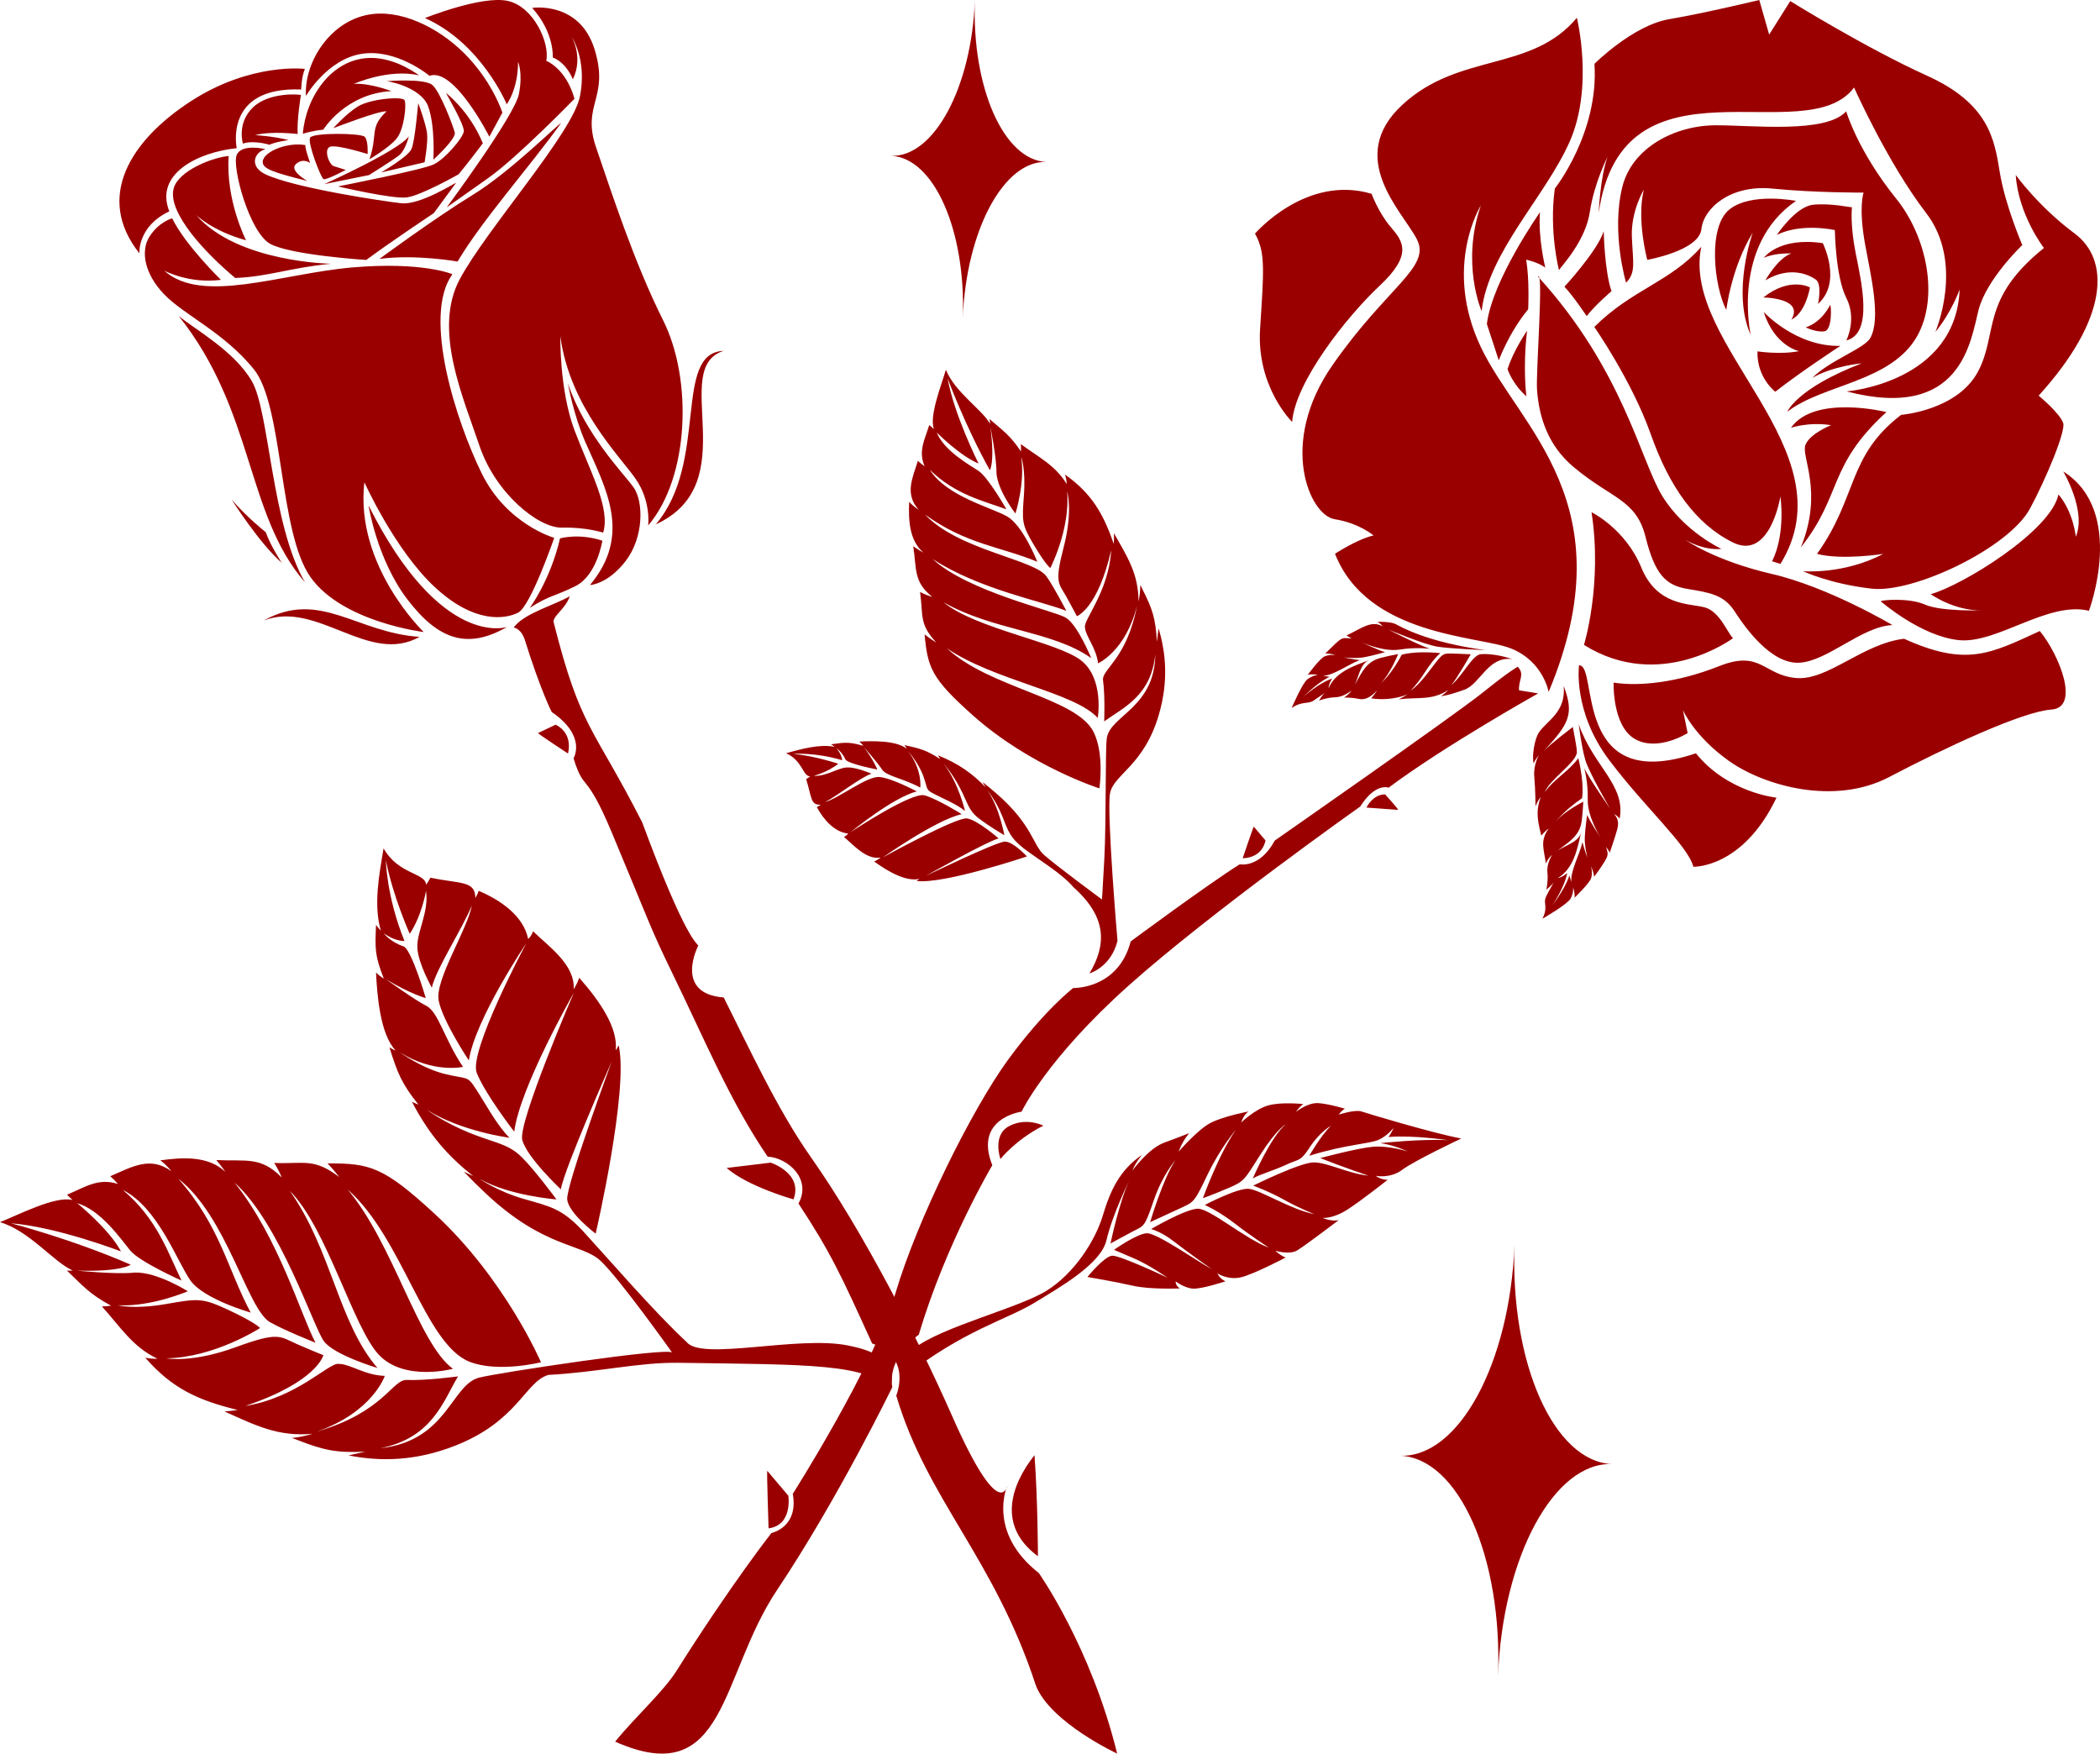 <svg width="297" height="248" viewBox="0 0 297 248" fill="none" xmlns="http://www.w3.org/2000/svg">
<path fill-rule="evenodd" clip-rule="evenodd" d="M75.266 1.119C75.266 1.119 81.963 0.085 84.095 6.992C86.227 13.9 82.205 14.758 84.31 20.867C86.415 26.976 89.601 36.938 93.791 45.311C97.982 53.683 97.472 67.528 91.669 74.311C91.669 74.311 92.119 70.926 89.894 67.716C87.668 64.506 80.575 57.538 79.249 47.557C79.249 47.557 79.102 55.157 81.26 60.874C83.417 66.592 86.368 71.82 85.307 75.323C85.307 75.323 82.828 74.531 79.503 74.62C76.179 74.71 70.073 69.793 67.793 62.998C65.514 56.204 61.218 46.625 65.01 39.509C68.802 32.393 81.001 18.839 82.026 13.608C83.051 8.378 80.826 5.168 80.826 5.168C80.826 5.168 82.564 8.048 81.016 11.222C81.016 11.222 80.195 8.927 78.18 8.13C78.18 8.13 78.442 4.653 75.266 1.119ZM125.773 196.636C123.041 192.822 114.311 192.993 95.939 192.729C90.375 192.649 84.585 194.066 77.552 194.444C74.285 195.391 73.261 200.956 64.395 204.443C58.768 206.658 53.79 206.708 49.295 205.828C50.033 205.668 50.874 205.481 51.636 205.298C47.457 205.488 45.771 205.082 41.984 203.618C41.762 203.531 41.533 203.444 41.301 203.356C42.112 203.281 43.099 203.11 44.208 202.763C39.354 203.23 36.094 201.564 31.741 199.602C32.366 199.568 33.018 199.505 33.619 199.4C28.112 198.058 24.379 196.418 20.545 192.009C21.058 192.116 21.64 192.181 22.261 192.151C18.692 190.444 17.012 187.61 14.412 184.759C14.831 184.744 15.288 184.715 15.716 184.658C12.598 182.957 11.87 181.971 9.44 179.664C9.729 179.717 10.009 179.706 10.29 179.686C7.545 178.449 4.15 174.057 0 172.842C2.508 171.856 7.857 169.067 10.257 169.716C10.257 169.716 9.9 169.353 9.475 168.963C12.071 167.872 13.889 166.544 16.681 167.441C16.681 167.441 16.154 166.84 15.597 166.343C18.682 165.024 21.204 163.462 24.215 165.619C24.215 165.619 23.732 164.903 22.679 164.101C25.775 163.665 29.464 163.424 31.876 165.734C31.876 165.734 31.385 164.978 30.587 164.057C34.771 164.276 36.865 163.477 39.847 166.532C39.847 166.532 39.474 165.531 38.777 164.469C43.149 164.627 44.36 163.738 47.985 166.461C47.985 166.461 47.235 165.477 46.329 164.53C52.274 164.518 54.18 164.932 61.478 171.664C71.442 180.857 76.509 192.654 76.509 192.654C76.509 192.654 70.457 194.178 66.401 192.579C60.081 190.087 56.928 175.031 49.163 168.218C55.646 175.888 59.144 189.97 64.053 193.579C64.053 193.579 57.208 195.427 53.587 191.606C49.968 187.784 46.209 173.612 40.995 168.428C46.901 176.773 47.864 187.091 53.388 193.462C53.388 193.462 47.255 191.643 45.805 189.676C44.353 187.709 39.567 172.967 33.165 167.238C39.381 174.989 42.545 185.973 44.62 189.889C44.62 189.889 40.263 188.167 38.197 186.992C34.963 185.156 32.109 172.03 25.206 166.688C31.17 173.427 32.152 179.449 35.453 185.627C35.453 185.627 28.832 183.749 26.947 181.106C25.06 178.464 22.384 170.803 17.375 168.29C22.248 172.384 23.759 177.159 25.674 181.1C25.674 181.1 19.724 178.449 18.417 176.847C17.109 175.247 14.259 171.123 10.916 170.155C10.916 170.155 15.45 173.827 17.114 176.98C17.114 176.98 8.09 173.508 1.542 172.997C1.542 172.997 10.113 175.208 18.485 178.852C18.485 178.852 17.244 179.89 10.863 179.693C10.863 179.693 16.504 180.266 19.094 179.966C22.231 179.874 26.565 182.611 26.565 182.611C26.565 182.611 21.435 184.84 16.684 184.594C16.684 184.594 18.874 185.213 23.47 184.42C28.066 183.627 28.571 183.513 32.407 185.304C36.242 187.094 36.779 187.813 36.779 187.813C36.779 187.813 30.344 191.995 23.53 192.096C23.53 192.096 27.108 192.803 33.32 190.528C39.532 188.252 39.536 189.012 42.089 190.123C44.641 191.234 45.736 191.65 45.736 191.65C45.736 191.65 44.852 195.424 34.686 198.832C41.998 197.668 46.495 192.715 47.871 192.882C49.566 192.892 51.598 194.505 54.419 194.578C54.419 194.578 52.746 199.679 44.864 202.442C54.352 199.671 55.486 195.016 57.566 195.158C60.315 195.262 64.771 194.65 64.771 194.65C62.638 198.294 61.077 203.365 53.792 204.809C63.245 203.793 63.81 195.839 67.76 194.828C70.496 194.127 94.652 190.472 95.068 191.295C95.068 191.295 87.542 180.698 84.895 178.27C82.247 175.844 76.921 176.501 68.732 168.809C67.606 167.752 66.564 166.721 65.594 165.703C66.039 165.91 66.484 166.117 66.928 166.325C63.411 163.544 60.747 160.578 58.252 155.801C58.568 155.994 58.819 156.049 59.184 156.215C56.798 153.255 56.197 151.707 55.076 148.114C55.337 148.292 55.637 148.454 55.959 148.558C53.727 146.251 53.331 140.579 53.181 137.527C53.459 137.821 53.817 138.116 54.282 138.388C52.994 135.116 53.037 134.181 53.183 130.795C53.386 131.084 53.61 131.364 53.859 131.616C52.799 127.953 53.628 123.706 54.249 119.977C56.381 123.734 60.126 123.381 60.27 125.117C60.27 125.117 60.624 124.629 60.868 124.125C65.175 125.023 67.205 124.522 67.228 126.991C67.228 126.991 67.52 126.521 67.708 125.989C70.895 127.333 74.061 129.598 74.693 132.789C74.693 132.789 75.2 132.374 75.383 131.697C77.594 133.85 81.364 136.433 81.13 139.901C81.13 139.901 81.565 139.294 81.918 138.282C84.877 141.626 87.44 145.414 87.077 148.559C87.217 148.316 87.358 148.072 87.497 147.828C88.957 154.158 84.243 174.465 84.243 174.465C84.243 174.465 80.398 171.579 80.219 169.619C80.04 167.658 86.513 150.136 86.513 150.136C86.513 150.136 79.79 165.303 79.32 168.196C79.32 168.196 74.492 163.665 73.862 161.206C73.232 158.747 81.157 140.399 81.157 140.399C81.157 140.399 73.494 153.82 72.728 160.045C72.728 160.045 68.605 154.729 67.423 151.726C66.24 148.722 74.427 133.402 74.427 133.402C74.427 133.402 67.216 144.108 66.306 149.965C66.306 149.965 62.594 144.404 62.04 141.491C61.486 138.578 66.028 131.629 66.736 128.052C65.293 131.518 61.699 136.972 61.071 139.672C61.071 139.672 59.145 136.285 59.026 134.047C58.907 131.809 60.691 129.034 60.255 125.991C60.255 125.991 59.658 129.525 57.947 132.06C57.947 132.06 55.572 126.776 54.576 121.668C54.576 121.668 54.65 126.801 57.203 133.072C57.203 133.072 55.887 133.166 54.279 131.981C54.279 131.981 55.141 133.207 57.133 133.861C58.291 134.548 60.214 141.152 60.214 141.152C60.214 141.152 58.09 140.592 54.6 138.496C54.6 138.496 58.62 141.399 60.31 142.256C62.002 143.113 62.828 146.933 65.483 150.881C65.483 150.881 61.332 151.838 56.546 148.814C56.546 148.814 59.582 151.046 62.867 151.869C66.152 152.691 66.017 152.026 67.293 153.977C68.569 155.928 70.232 159.081 72.05 160.904C72.05 160.904 65.184 160.01 60.331 156.927C60.331 156.927 62.836 158.776 66.454 160.229C70.072 161.682 71.87 161.735 73.818 163.677C75.767 165.618 78.699 169.624 78.699 169.624C78.699 169.624 72.027 169.12 67.822 166.713C67.822 166.713 70.334 168.474 74.056 169.547C77.779 170.622 79.402 170.871 82.374 174.017C85.629 177.559 92.614 185.653 97.123 189.801C99.228 192.486 112.772 188.848 119.92 190.276C123.078 190.906 127.401 192.252 125.773 196.636ZM102.768 165.174C105.741 167.801 112.223 169.619 112.223 169.619C113.616 165.908 108.998 164.424 108.998 164.424L102.768 165.174ZM146.309 205.792C142.937 210.042 141.015 215.849 146.793 220.085C146.793 220.085 146.781 212.267 146.309 205.792ZM80.589 84.323C79.918 86.215 78.09 87.161 78.307 88.022C82.132 103.174 83.874 102.656 90.823 116.297C96.928 132.782 98.58 133.401 98.757 133.724C98.757 133.724 95.213 140.512 102.351 141.064C105.844 147.98 109.876 156.827 114.713 163.696C122.073 174.148 129.903 189.467 134.653 200.245C141.426 215.614 142.455 210.119 142.455 210.119C142.455 210.119 139.534 216.663 146.921 222.465C146.921 222.465 154.285 232.874 158 248C158 248 148.615 243.634 146.519 238.417C140.596 220.287 131.135 212.129 126.753 197.362C126.753 197.362 129.076 191.892 123.343 189.999C118.897 180.208 117.478 177.128 112.928 170.206C114.841 166.727 111.409 163.733 108.564 163.573C103.237 155.729 99.82 147.359 95.058 137.574C91.814 130.906 91.756 130.217 86.528 117.745C82.757 108.748 82.647 112.177 81.114 107.238C81.114 107.238 83.028 104.147 78.097 100.743C78.152 101.085 76.408 97.497 74.226 90.498C74.126 90.174 73.705 88.979 72.648 88.742C74.146 86.723 78.157 85.692 80.589 84.323ZM76.081 103.675C76.195 103.844 80.335 106.57 80.335 106.57C81.04 103.463 78.575 102.489 78.575 102.489L76.081 103.675ZM92.75 74.156C105.471 68.336 94.571 52.075 102.33 49.622C95.133 49.889 100.276 65.323 92.75 74.156ZM83.44 82.737C83.44 82.737 85.939 82.661 88.499 79.323C91.058 75.985 91.037 70.948 89.613 68.938C88.189 66.927 82.781 61.537 80.319 54.224C80.319 54.224 81.122 58.729 82.771 62.491C85.651 69.057 89.436 75.565 83.44 82.737ZM74.918 85.97C77.743 84.159 78.339 84.403 81.389 82.886C84.44 81.37 85.189 76.466 85.189 76.466C81.89 75.367 79.203 76.137 79.203 76.137C77.815 82.115 74.918 85.97 74.918 85.97ZM52.124 71.488C52.124 71.488 53.298 79.13 57.647 84.808C61.996 90.485 66.116 91.893 71.713 88.659C71.713 88.659 62.401 91.93 52.124 71.488ZM37.315 87.745C45.253 83.34 50.395 89.478 59.335 90.066C52.144 94.123 44.876 84.847 37.315 87.745ZM32.757 70.645C32.757 70.645 36.704 76.867 39.852 79.601C39.852 79.601 38.305 77.276 37.578 75.258C37.578 75.258 34.938 73.186 32.757 70.645ZM25.267 44.676C27.534 46.567 33.157 49.631 35.635 53.934C38.112 58.236 38.385 74.173 43.131 82.354C34.729 72.683 36.026 58.17 25.267 44.676ZM24.347 30.874C24.347 30.874 22.494 31.357 21.159 33.432C19.823 35.508 20.451 38.771 23.248 41.659C26.046 44.548 31.682 47.017 35.896 52.213C40.11 57.409 39.399 75.268 43.922 81.631C48.446 87.994 59.923 89.383 59.923 89.383C59.923 89.383 50.167 80.007 51.533 68.198C51.533 68.198 55.829 77.777 61.493 83.032C67.157 88.287 71.497 87.537 73.272 86.647C75.046 85.756 78.385 76.062 78.385 76.062C78.385 76.062 71.678 74.179 68.13 66.952C64.583 59.724 59.675 44.764 63.981 38.777C63.981 38.777 59.782 36.961 49.796 37.824C39.809 38.687 28.558 43.092 23.233 38.279C23.233 38.279 26.791 40.174 31.244 39.572C31.244 39.572 26.225 34.7 24.347 30.874ZM32.339 22.062C31.901 28.364 34.801 33.981 34.801 33.981C30.069 32.692 27.723 30.394 27.723 30.394C33.588 37.133 46.818 37.297 46.818 37.297C41.045 37.857 37.826 39.152 33.266 39.31C29.183 35.906 23.649 30.11 24.558 26.655C25.21 24.176 29.985 22.271 32.339 22.062ZM42.597 12.656C31.59 12.224 33.48 20.955 33.48 20.955C28.11 21.514 21.808 24.515 23.947 29.894C19.425 32.011 19.715 35.825 19.715 35.825C13.412 27.901 18.453 19.857 26.971 14.328C35.489 8.799 43.115 9.744 43.115 9.744C42.626 10.938 42.597 12.656 42.597 12.656ZM42.559 13.446C42.539 13.344 38.085 12.953 35.767 15.196C33.449 17.439 34.36 20.309 34.36 20.309C35.888 19.783 38.115 20.476 38.115 20.476C38.864 20.078 40.821 19.807 40.821 19.807C38.511 19.236 36.076 19.112 36.076 19.112C38.411 18.494 42.094 18.95 42.094 18.95C41.988 16.749 42.559 13.446 42.559 13.446ZM59.26 10.657C59.26 10.657 56.048 8.145 52.398 8.192C46.834 8.262 43.24 13.802 42.828 18.914C42.828 18.914 44.245 18.472 45.72 18.337C45.72 18.337 48.882 13.224 55.353 12.89C55.353 12.89 52.425 11.739 50.057 11.856C50.057 11.856 54.986 9.661 59.26 10.657ZM52.255 22.516C53.481 18.944 52.184 18.061 54.677 15.748C53.635 15.609 47.139 18.127 47.139 18.127C47.139 18.127 48.856 16.169 50.592 15.073C52.327 13.978 56.884 13.589 57.206 14.161C57.527 14.734 57.163 18.23 56.127 19.55C55.09 20.87 52.255 22.516 52.255 22.516ZM48.908 24.026C48.936 24.062 47.892 23.692 47.222 23.504C46.551 23.316 45.72 21.086 46.692 20.751C47.664 20.416 51.988 21.784 51.988 21.784C51.988 21.784 52.108 19.879 51.582 19.346C51.057 18.812 44.21 18.733 43.846 19.48C43.482 20.226 45.38 25.148 45.754 25.33C46.127 25.512 48.908 24.026 48.908 24.026ZM43.211 20.521C40.478 20.052 37.093 21.551 37.155 22.939C37.197 23.868 38.595 24.375 43.466 25.59C43.466 25.59 40.813 24.113 41.863 23.192C42.913 22.271 43.868 23.06 43.868 23.06C43.868 23.06 43.046 20.764 43.211 20.521ZM57.82 19.277C56.354 21.335 45.859 26.04 45.859 26.04L52.19 24.759C52.19 24.759 55.439 22.738 56.398 22.004C57.356 21.27 57.82 19.277 57.82 19.277ZM59.165 14.62C59.165 14.62 60.236 17.545 60.397 18.825C60.559 20.105 60.049 22.951 60.049 22.951L53.895 24.389C53.895 24.389 57.627 22.233 58.173 21.113C58.719 19.993 59.109 14.546 59.165 14.62ZM54.545 11.49C54.432 11.343 59.55 12.22 60.563 15.07C61.577 17.92 61.29 22.586 61.29 22.586C61.29 22.586 64.53 19.637 64.317 18.747C64.103 17.857 62.289 13.046 61.165 12.036C60.04 11.025 54.545 11.49 54.545 11.49ZM63.071 13.15C63.014 13.076 65.718 17.674 65.597 18.586C65.476 19.497 62.961 22.477 61.334 23.255C59.707 24.033 47.803 26.363 47.803 26.363C47.803 26.363 55.513 28.18 57.535 27.918C59.558 27.657 64.859 24.649 64.859 24.649C65.961 23.338 68.289 20.267 68.289 20.267C66.385 15.643 63.071 13.15 63.071 13.15ZM64.5 25.86C64.443 25.787 59.442 29.033 56.763 28.744C54.422 28.491 41.701 26.607 37.538 24.648C35.225 23.561 35.918 21.497 37.569 21.099C37.569 21.099 34.235 20.26 33.489 21.883C32.744 23.507 35.273 32.918 38.244 34.504C41.214 36.09 51.791 36.764 51.791 36.764C55.608 33.957 61.348 30.146 61.348 30.146L64.5 25.86ZM52.758 1.978C46.873 2.627 42.976 8.712 43.27 13.573C43.27 13.573 46.283 8.342 51.218 7.604C56.152 6.867 60.743 10.722 60.743 10.722C64.222 9.46 69.209 19.329 69.209 19.329L71.051 15.93C71.051 15.93 69.841 12.06 66.309 8.213C62.778 4.367 57.398 1.467 52.758 1.978ZM60.102 2.554C68.109 6.133 71.67 14.753 71.67 14.753C73.409 12.135 73.263 8.737 73.263 8.737C73.263 8.737 73.985 10.29 73.384 13.324C72.783 16.358 63.179 29.329 63.179 29.329C63.179 29.329 65.005 28.047 69.1 25.145C73.195 22.242 81.249 13.969 81.249 13.969C80.034 9.635 77.256 8.604 77.256 8.604C77.788 6.09 75.487 0.95 71.82 0.132C68.152 -0.685 60.102 2.554 60.102 2.554ZM79.333 17.425C79.146 17.334 72.194 24.296 66.858 27.564C61.522 30.831 53.666 36.614 53.666 36.614C58.759 35.931 64.715 36.985 64.715 36.985C68.269 31.011 74.981 23.52 79.333 17.425Z" fill="#9A0000"/>
<path fill-rule="evenodd" clip-rule="evenodd" d="M137.878 0C137.409 12.379 141.967 22.666 148 22.907C141.967 22.669 136.641 32.617 136.168 45C136.641 32.617 132.085 22.277 126 22.036C132.085 22.277 137.409 12.383 137.878 0.003V0Z" fill="#9A0000"/>
<path fill-rule="evenodd" clip-rule="evenodd" d="M214.197 176C213.557 192.781 219.774 206.725 228 207.052C219.774 206.73 212.51 220.215 211.865 237C212.51 220.215 206.298 206.198 198 205.87C206.298 206.198 213.557 192.785 214.197 176.005V176Z" fill="#9A0000"/>
<path fill-rule="evenodd" clip-rule="evenodd" d="M216.897 107.942C216.897 107.942 217.222 107.272 217.653 106.781C217.653 106.781 216.822 108.131 216.993 109.928C217.164 111.726 217.161 114.03 217.161 114.03C217.161 114.03 217.492 113.197 217.898 112.717C217.367 114.309 217.24 115.316 217.978 118.167C217.978 118.167 218.667 117.382 219.024 117.173C217.734 118.992 218.387 120.113 218.623 122.114C218.623 122.114 218.985 121.303 219.515 120.898C219.515 120.898 218.716 122.108 218.848 123.352C218.981 124.595 218.694 125.82 218.694 125.82C218.694 125.82 219.532 125.163 219.735 124.733C219.432 125.459 218.536 126.763 218.504 127.335C218.467 127.986 218.819 128.616 218.143 129.935C218.143 129.935 221.671 127.902 222.125 127.084C222.58 126.268 222.483 125.485 222.483 125.485C222.483 125.485 222.776 126.348 222.679 126.957C222.679 126.957 224.816 124.92 225.042 124.163C225.268 123.407 225.019 122.495 225.019 122.495C225.019 122.495 225.404 123.352 225.449 123.998C225.449 123.998 226.762 122.283 227.216 121.326C227.545 120.635 227.236 120.293 227.154 119.762L227.675 120.564C227.658 120.547 228.339 118.687 228.71 117.339C228.989 116.325 228.821 115.754 228.273 115.101C228.273 115.101 228.854 115.435 229.064 115.792C229.954 111.026 225.365 108.383 223.282 102.445C223.282 102.445 223.663 105.609 224.211 107.476C224.758 109.342 227.709 114.348 227.709 114.348C227.709 114.348 224.767 110.13 224.059 108.645C224.059 108.645 224.614 110.604 224.552 113.065C224.49 115.527 226.367 118.468 226.367 118.468C226.367 118.468 224.862 116.199 224.47 115.25C224.47 115.25 224.185 117.17 224.133 118.425C224.08 119.68 224.523 121.367 224.523 121.367C224.523 121.367 224.069 120.191 223.807 119.095C223.409 120.862 222.034 123.281 222.247 124.759L221.948 123.804C221.948 123.804 221.588 125.311 219.545 128.037C219.545 128.037 221.317 125.421 221.645 123.452C221.645 123.452 221.035 124.048 220.301 124.187C222.567 122.834 223.063 120.117 223.618 117.715C223.271 119.229 220.885 119.671 220.002 120.543C221.403 119.343 223.093 118.572 223.591 116.65C223.811 115.802 223.922 113.383 223.922 113.383C223.922 113.383 221.094 114.775 219.857 116.384C219.857 116.384 221.13 114.674 223.748 112.885C223.748 112.885 224.127 110.959 223.216 107.215C221.996 108.979 219.791 110.161 218.476 112.024C219.199 110.191 223.02 107.778 223.016 106.346C223.015 105.651 222.534 103.409 222.446 102.812C222.446 102.812 219.353 105.142 218.312 106.228C221.966 102.318 222.641 100.971 221.148 97.001C221.504 100.705 218.825 101.871 217.651 103.577C217.025 104.487 216.637 106.977 216.897 107.942ZM207.13 97.531C204.91 98.346 203.802 98.463 203.802 98.463C203.802 98.463 204.4 98.068 204.815 97.595C202.454 99.122 200.492 98.547 197.808 98.906C197.808 98.906 198.392 98.622 199.12 98.173C199.12 98.173 196.959 99.207 193.917 98.763C193.917 98.763 194.581 98.007 194.735 97.641C194.735 97.641 193.607 99.117 192.251 98.851C190.894 98.585 190.074 98.662 190.074 98.662C190.074 98.662 190.803 98.213 191.123 97.658C191.123 97.658 190.068 98.574 188.866 98.609C187.664 98.644 186.533 99.075 186.533 99.075C186.533 99.075 187.054 98.195 187.439 97.947C187.439 97.947 186.586 98.537 185.774 99.081C184.963 99.624 184.17 99.098 182.677 100.132C182.677 100.132 184.182 96.605 184.904 96.067C185.627 95.53 186.379 95.435 186.379 95.435C186.379 95.435 185.52 95.27 184.952 95.441C184.952 95.441 186.628 93.148 187.321 92.835C188.014 92.522 188.914 92.641 188.914 92.641C188.914 92.641 188.05 92.387 187.428 92.428C189.988 89.912 189.583 90.223 191.145 90.29L190.425 89.87C192.477 88.937 193.933 87.63 195.56 88.594C195.56 88.594 195.169 88.087 194.802 87.933C194.802 87.933 196.673 87.897 197.366 88.252C198.059 88.607 201.73 90.812 210.104 91.947C210.104 91.947 205.183 91.739 203.335 91.462C201.487 91.183 196.347 89.032 196.347 89.032C196.347 89.032 200.735 91.278 202.239 91.757C202.239 91.757 200.303 91.485 197.964 91.862C195.624 92.24 192.586 90.839 192.586 90.839C192.586 90.839 194.938 91.974 195.891 92.222C195.891 92.222 194.096 92.742 192.906 92.955C191.716 93.167 190.051 92.966 190.051 92.966C190.051 92.966 191.23 93.244 192.308 93.351C190.672 93.957 188.537 95.576 187.102 95.566L188.049 95.725C188.049 95.725 186.657 96.262 184.312 98.555C184.312 98.555 186.586 96.534 188.422 95.967C188.422 95.967 187.93 96.623 187.889 97.338C188.897 95.012 191.425 94.189 193.646 93.351C192.246 93.876 192.122 96.198 191.401 97.15C192.37 95.664 192.895 93.96 194.665 93.238C195.446 92.919 197.738 92.501 197.738 92.501C197.738 92.501 196.631 95.289 195.25 96.672C195.25 96.672 196.855 95.319 198.236 92.601C198.236 92.601 200.025 91.993 203.708 92.371C202.03 93.79 201.121 96.146 199.508 97.635C199.508 97.635 200.29 97.317 201.972 95.113C203.655 92.909 203.897 92.537 204.561 92.448C205.224 92.36 207.421 92.526 208.002 92.532C208.002 92.532 206.165 95.77 205.259 96.898C206.994 95.391 208.244 92.596 209.46 92.513C210.452 92.446 212.138 92.604 213.847 93.212C210.458 92.767 209.351 96.716 207.13 97.531ZM265.99 85.034C265.99 85.034 271.675 89.999 277.064 90.532C282.453 91.064 289.632 84.98 295.436 86.375C295.436 86.375 300.744 72.314 291.803 66.675C291.803 66.675 295.118 72.242 293.578 75.905C293.578 75.905 293.258 72.454 291.127 69.925C290.041 75.121 277.548 82.774 273.062 84.031C273.062 84.031 276.342 86.395 280.263 86.313C280.263 86.313 274.566 86.513 272.268 85.508C269.97 84.504 266.156 84.846 265.99 85.034ZM268.873 58.671C268.873 58.671 276.773 58.058 279.712 52.61C282.65 47.163 280.01 42.353 289.072 35.075C289.072 35.075 285.46 30.418 285.082 24.746C285.082 24.746 288.327 29.249 293.396 33.008C298.464 36.766 298.215 45.062 288.322 55.956C288.322 55.956 291.247 58.344 291.792 59.821C292.191 60.985 289.275 67.905 287.102 71.921C284.063 77.539 270.594 83.919 264.712 83.25C258.778 82.576 255 80.779 255 80.779C255 80.779 260.744 81.288 266.347 78.334C266.347 78.334 260.519 79.255 256.978 78.333C262.76 70.24 261.225 64.525 268.873 58.671ZM266.795 58.275C258.398 65.962 260.621 69.923 254.686 77.417C257.909 69.546 254.724 64.595 255.328 62.952C255.933 61.31 258.977 60.128 258.977 60.128C255.732 59.632 253.291 60.506 253.291 60.506C256.632 55.744 266.795 58.275 266.795 58.275ZM260.282 48.914C253.957 49.066 249.433 44.114 249.433 44.114C251.007 48.995 254.442 49.657 254.442 49.657C251.801 50.189 248.555 49.692 248.555 49.692C248.449 53.438 251.077 55.4 251.077 55.4C254.809 52.482 260.282 48.914 260.282 48.914ZM258.826 43.135C258.826 43.135 257.736 45.522 255.378 46.301C255.378 46.301 257.036 47.082 258.091 46.834C259.145 46.586 259.003 43.123 258.826 43.135ZM255.984 40.653C255.984 40.653 253.2 39.057 249.386 42.07C249.386 42.07 251.885 42.082 253.105 42.98C254.325 43.879 253.341 45.19 253.341 45.19C253.341 45.19 255.178 44.623 255.984 40.653ZM249.458 36.456C251.104 35.724 253.343 35.843 253.343 35.843C251.424 36.504 249.671 39.647 249.671 39.647C253.189 37.544 255.865 38.88 256.801 39.53C257.737 40.181 257.12 42.981 257.12 42.981C260.573 39.903 257.797 34.39 257.797 34.39C251.579 33.467 249.458 36.456 249.458 36.456ZM261.92 29.309C262.014 29.392 258.799 28.671 256.364 28.965C253.931 29.26 251.294 33.219 251.294 33.219C254.836 31.471 259.503 32.541 259.503 32.541C259.503 32.541 259.585 39.123 261.124 42.137C262.663 45.151 261.123 48.146 261.123 48.146C264.984 47.178 263.244 39.815 262.44 35.773C261.635 31.732 261.92 29.309 261.92 29.309ZM254.008 28.41C244.792 34.719 247.596 47.352 247.596 47.352C244.874 41.301 247.883 32.911 247.883 32.911C244.827 37.921 244.15 43.842 244.15 43.842C242.41 40.485 241.499 32.177 244.544 29.661C247.588 27.144 254.008 28.41 254.008 28.41ZM229.973 39.975C231.395 38.545 230.945 37.151 230.792 33.511C230.638 29.871 232.486 26.811 232.486 26.811C231.431 31.065 232.971 36.749 232.971 36.749C232.971 36.749 240.291 35.462 240.623 32.414C240.955 29.365 244.84 26.08 250.68 26.672C256.519 27.264 263.566 27.241 263.566 27.241C263.566 27.241 262.808 29.25 263.79 34.615C264.597 39.023 266.059 45.062 264.506 47.813C263.67 49.294 258.712 51.001 256.301 53.451C259.221 51.744 263.302 51.384 263.302 51.384C254.08 54.934 252.783 58.224 252.783 58.224C257.849 54.304 267.552 54.06 271.193 47.443C274.196 41.988 272.559 33.535 268.174 28.093C262.727 21.333 261.104 15.743 261.104 15.743C258.254 18.931 247.78 17.694 242.603 17.718C236.871 17.743 230.794 20.885 229.43 26.479C227.854 32.95 229.973 39.975 229.973 39.975ZM220.486 38.201C220.806 37.645 224.23 34.124 224.846 29.988C225.463 25.852 227.359 22.166 227.359 22.166C226.304 25.084 226.102 30.083 226.102 30.083C229.51 6.663 255.363 21.577 262.219 12.375C262.219 12.375 266.943 23.012 272.413 30.127C277.885 37.242 273.714 46.955 273.714 46.955C276.024 44.13 277.15 40.94 277.15 40.94C276.602 54.152 261.157 55.354 261.157 55.354C277.502 59.612 278.7 48.137 279.838 43.789C280.975 39.44 286.01 34.655 286.01 34.655C286.01 34.655 283.583 29.029 282.826 24.361C282.069 19.693 281.288 14.671 272.547 10.711C263.807 6.75 253.195 0.154 253.195 0.154L250.21 4.893L248.813 0C248.813 0 241.173 1.842 236.056 2.716C230.939 3.59 225.501 9.024 225.501 9.024C226.151 18.774 219.896 26.667 219.896 26.667C219.054 32.776 220.486 38.201 220.486 38.201ZM215.972 46.779C215.972 46.779 214.017 49.58 213.211 52.215C213.211 52.215 213.886 54.307 215.876 56.044C215.876 56.044 215.343 52.074 215.972 46.779ZM224.4 44.706C224.4 44.706 222.558 41.93 221.256 40.543C221.256 40.543 225.877 35.563 226.812 32.706C226.812 32.706 226.918 38.308 227.912 41.18C227.912 41.18 225.632 43.111 224.4 44.706ZM225.483 46.237C225.483 46.237 230.812 53.896 233.452 61.377C236.092 68.858 239.833 74.129 245.092 76.718C250.351 79.307 251.798 70.219 251.798 70.219C251.798 70.219 252.59 75.419 250.623 79.377L251.808 79.744C261.749 63.63 237.687 48.821 240.61 34.907C236.245 39.883 230.835 40.899 225.483 46.237ZM217.513 39.11C229.545 52.288 232.006 65.122 235.109 70.169C238.211 75.216 243.458 77.627 243.458 77.627C240.887 77.887 238.376 76.362 238.376 76.362C238.376 76.362 242.498 79.293 250.564 81.162C258.63 83.031 267.642 88.397 267.642 88.397C263.283 88.597 258.438 93.548 254.435 93.724C250.431 93.901 246.784 88.713 245.292 86.408C243.8 84.103 241.727 83.796 238.659 83.287C235.592 82.778 234.064 81.277 232.727 75.936C231.389 70.594 227.906 70.559 222.519 66.019C218.952 63.014 217.656 59.027 217.38 55.121C217.204 52.618 218.338 38.17 217.513 39.11ZM217.799 30.011C217.502 33.591 218.544 37.84 218.544 37.84C217.419 37.025 215.837 36.728 215.837 36.728C216.34 39.588 216.126 43.742 216.126 43.742C213.401 47.039 211.968 50.962 211.968 50.962L210.287 45.821C211.034 39.629 217.799 30.011 217.799 30.011ZM177.491 33.041C177.491 33.041 184.695 24.64 193.98 27.407C193.98 27.407 194.962 30.101 196.703 32.123C198.444 34.144 199.818 36.011 195.115 40.418C190.412 44.825 183.173 54.03 182.746 59.666C182.746 59.666 177.689 54.749 178.212 46.524C178.734 38.3 179.007 35.7 177.491 33.041ZM228.21 96.533C231.728 97.101 237.224 96.558 243.135 94.207C249.046 91.856 249.377 95.484 254.044 95.887C258.509 96.272 263.399 91.04 269.288 90.335C278.11 94.323 281.48 92.463 288.488 89.24C291.307 92.703 294.207 100.077 290.121 100.348C286.034 100.619 274.959 105.805 267.2 109.881C259.441 113.957 249.528 111.143 244.566 107.644C239.604 104.145 238.017 100.422 238.017 100.422L238.68 103.672C238.68 103.672 234.486 106.354 231.241 104.522C227.996 102.689 228.21 96.533 228.21 96.533ZM223.319 94.098C226.131 93.911 222.213 112.485 239.852 106.532C244.328 112.111 251.245 112.809 251.245 112.809C246.47 122.829 239.494 122.58 239.494 122.58C238.665 119.519 232.791 114.39 227.605 107.522C222.418 100.656 223.319 94.098 223.319 94.098ZM245.102 90.249C245.102 90.249 234.819 97.963 224.018 91.202C224.018 91.202 226.661 82.659 225.088 72.436C225.088 72.436 229.884 74.788 232.122 80.249C234.36 85.709 238.885 85.32 241.064 85.887C243.243 86.455 244.344 89.587 245.102 90.249ZM219.019 97.855C219.019 97.855 218.286 93.541 213.702 91.709C209.118 89.876 193.424 90.027 188.807 78.315C188.807 78.315 191.97 76.236 194.256 75.728C194.256 75.728 192.266 73.991 188.748 73.423C185.231 72.855 180.72 62.739 188.457 51.632C196.193 40.524 202.435 37.796 200.387 33.837C198.338 29.878 190.25 22.313 198.317 14.834C206.385 7.355 216.57 10.24 223.015 2.512C223.015 2.512 225.453 12.321 221.958 20.12C218.462 27.919 210.502 35.658 209.541 44.001C209.541 44.001 206.593 37.253 209.437 29.052C209.437 29.052 204.035 37.689 209.433 49.083C214.832 60.476 230.181 71.208 219.019 97.855ZM197.734 114.534L193.251 114.209C193.251 114.209 194.152 112.323 195.893 112.342C195.893 112.342 197.77 114.398 197.734 114.534ZM177.326 116.912L178.972 118.85C178.972 118.85 178.687 121.273 175.75 121.379C175.75 121.379 177.202 117.054 177.326 116.912ZM127.724 194.839C127.724 194.839 127.249 192.712 129.257 190.709C133.144 187.647 144.039 184.999 147.99 182.552C151.941 180.104 154.898 175.462 155.967 171.911C157.035 168.359 158.34 165.484 161.534 163.312C161.534 163.312 160.625 164.332 160.142 165.561C160.142 165.561 162.404 162.411 164.676 161.586C166.949 160.76 168.186 160.249 168.186 160.249C168.186 160.249 167.206 161.377 166.702 162.865C166.702 162.865 169.342 159.777 171.197 158.811C173.052 157.844 176.599 157.183 176.599 157.183C176.599 157.183 175.96 157.498 175.538 158.748C175.538 158.748 177.415 156.928 179.269 156.359C181.123 155.79 184.327 156.14 184.327 156.14C184.327 156.14 183.828 156.436 183.287 157.248C183.287 157.248 184.945 155.884 186.497 156.009C188.05 156.134 190.217 156.798 190.217 156.798C190.217 156.798 189.838 156.936 189.338 157.629C189.338 157.629 191.65 156.883 192.545 157.184C193.439 157.486 202.666 160.262 206.665 161.012C206.665 161.012 200.023 164.145 198.326 165.43C196.629 166.714 194.58 166.289 194.58 166.289C194.58 166.289 195.195 166.828 196.25 166.852C196.25 166.852 192.795 169.599 190.66 171.001C188.524 172.403 187.051 172.239 187.051 172.239C187.051 172.239 188.324 172.8 189.34 172.546C189.34 172.546 184.508 176.221 183.43 176.853C182.353 177.485 180.365 176.881 180.365 176.881C180.365 176.881 181.118 177.599 181.834 177.84C181.834 177.84 177.226 180.265 175.433 180.656C173.639 181.046 172.17 180.087 172.17 180.087C172.17 180.087 172.506 180.863 173.32 181.204C173.32 181.204 169.952 182.323 168.718 182.239C167.484 182.154 166.273 181.216 166.273 181.216C166.273 181.216 166.211 181.792 166.866 182.212C166.866 182.212 162.685 182.394 160.219 181.829C157.752 181.263 153.793 180.592 153.793 180.592C153.793 180.592 156.174 177.682 157.269 177.586C158.364 177.492 165.12 180.695 165.12 180.695C165.12 180.695 162.539 178.898 160.452 177.996C158.365 177.094 157.551 176.753 157.551 176.753C157.551 176.753 160.784 174.462 162.198 174.408C163.612 174.354 169.409 178.428 171.376 179.488C171.376 179.488 167.782 176.952 165.996 175.554C164.21 174.157 162.798 173.814 162.798 173.814C162.798 173.814 167.686 170.953 169.418 170.939C171.15 170.926 176.19 175.276 179.451 176.44C179.451 176.44 176.889 174.782 174.626 173.025C172.364 171.269 170.396 170.407 170.396 170.407C170.396 170.407 175.004 167.982 176.616 168.127C178.228 168.272 182.478 171.029 185.899 171.718C185.899 171.718 183.673 170.835 181.607 169.676C179.541 168.516 177.235 167.673 177.235 167.673C177.235 167.673 183.857 164.401 185.788 164.388C187.719 164.376 190.699 165.976 193.525 166.265C193.525 166.265 189.767 164.999 186.726 163.776C186.726 163.776 191.987 162.366 194.178 162.176C196.368 161.986 199.073 162.83 199.073 162.83C199.073 162.83 197.185 161.93 195.215 161.664C195.215 161.664 200.871 161.05 204.793 161.244C204.793 161.244 199.858 160.509 196.373 160.794C196.373 160.794 196.853 160.16 197.075 159.506C197.075 159.506 196.214 160.675 194.898 161.225C193.582 161.777 190.157 161.883 185.174 163.452C185.174 163.452 186.678 160.777 188.197 159.233C188.197 159.233 186.641 160.101 185.259 162.221C183.877 164.341 183.779 163.844 181.965 164.691C180.15 165.539 178.097 166.107 177.179 166.659C177.179 166.659 179.69 160.809 181.827 159.01C181.827 159.01 180.53 159.701 178.247 163.307C175.963 166.913 175.983 167.052 173.729 168.017C171.476 168.981 170.121 169.453 170.121 169.453C170.121 169.453 172.354 163.244 174.797 159.758C174.797 159.758 172.597 162.332 170.79 166.099C168.984 169.866 168.885 169.965 167.229 170.733C165.574 171.501 162.662 172.84 162.662 172.84C162.662 172.84 164.478 166.69 166.22 164.095C166.22 164.095 164.4 166.134 163.131 169.883C161.863 173.632 161.765 173.333 160.228 174.142C158.692 174.95 157.056 175.858 157.056 175.858C157.056 175.858 158.354 169.666 159.799 166.771C159.799 166.771 157.372 171.598 156.482 175.409C155.686 178.811 149.721 182.135 146.497 184.125C142.336 186.694 136.27 188.081 127.724 194.839ZM147.554 159.193C147.554 159.193 145.197 157.969 142.739 159.245C140.282 160.52 141.489 163.912 141.489 163.912C141.489 163.912 143.627 161.189 147.554 159.193ZM154.084 137.665C154.084 137.665 157.127 136.785 158.046 133.055C158.046 133.055 156.491 114.85 156.991 112.183C157.491 109.517 161.84 108.272 163.927 100.963C165.252 96.324 164.905 92.367 163.856 88.867C163.786 89.466 163.702 90.147 163.615 90.767C163.443 87.435 162.989 86.127 161.529 83.235C161.443 83.064 161.355 82.889 161.267 82.712C161.27 83.362 161.211 84.158 161.021 85.066C161.016 81.176 159.436 78.717 157.538 75.413C157.559 75.913 157.56 76.435 157.522 76.92C156.027 72.652 154.431 69.816 150.625 67.113C150.75 67.513 150.846 67.969 150.871 68.465C149.235 65.764 146.85 64.65 144.379 62.807C144.399 63.141 144.411 63.505 144.4 63.849C142.804 61.506 141.962 61.005 139.938 59.254C140.003 59.48 140.016 59.703 140.021 59.927C138.823 57.843 135.064 55.489 133.775 52.289C133.185 54.356 131.381 58.818 132.084 60.674C132.084 60.674 131.767 60.418 131.424 60.111C130.757 62.257 129.842 63.803 130.773 65.951C130.773 65.951 130.254 65.579 129.815 65.174C129.004 67.726 127.958 69.849 129.908 72.073C129.908 72.073 129.3 71.744 128.581 70.971C128.475 73.463 128.569 76.411 130.595 78.146C130.595 78.146 129.955 77.815 129.16 77.252C129.659 80.558 129.187 82.282 131.849 84.413C131.849 84.413 131.024 84.194 130.124 83.722C130.589 87.182 129.976 88.212 132.424 90.879C132.424 90.879 131.583 90.36 130.759 89.714C131.212 94.435 131.69 95.916 137.613 101.188C145.704 108.386 155.486 111.494 155.486 111.494C155.486 111.494 156.228 106.571 154.64 103.475C152.166 98.651 139.94 97.315 133.915 91.678C140.522 96.23 152.001 97.916 155.254 101.533C155.254 101.533 156.193 95.955 152.871 93.378C149.548 90.8 137.977 88.915 133.447 85.177C140.547 89.219 148.832 89.184 154.332 93.075C154.332 93.075 152.409 88.348 150.731 87.349C149.052 86.349 136.949 83.692 131.891 79.053C138.543 83.387 147.53 85.047 150.808 86.391C150.808 86.391 149.099 83.066 148.004 81.516C146.291 79.091 135.623 77.843 130.836 72.777C136.662 76.989 141.531 77.302 146.705 79.444C146.705 79.444 144.695 74.334 142.445 73.041C140.196 71.748 133.891 70.217 131.502 66.435C135.139 69.987 139.056 70.817 142.341 72.032C142.341 72.032 139.77 67.512 138.394 66.598C137.018 65.685 133.515 63.742 132.484 61.163C132.484 61.163 135.76 64.478 138.398 65.555C138.398 65.555 134.934 58.659 134.018 53.501C134.018 53.501 136.444 60.133 139.994 66.498C139.994 66.498 140.724 65.432 140.072 60.381C140.072 60.381 140.965 64.816 140.928 66.895C141.098 69.392 143.612 72.622 143.612 72.622C143.612 72.622 144.989 68.376 144.425 64.623C144.425 64.623 145.087 66.314 144.812 70.024C144.539 73.734 144.487 74.144 146.21 77.05C147.932 79.956 148.547 80.327 148.547 80.327C148.547 80.327 151.375 74.894 150.926 69.476C150.926 69.476 151.767 72.262 150.438 77.371C149.11 82.48 149.716 82.423 150.798 84.363C151.88 86.304 152.296 87.141 152.296 87.141C152.296 87.141 155.231 86.147 157.154 77.811C156.795 83.706 153.202 87.661 153.443 88.74C153.582 90.086 155.023 91.573 155.301 93.808C155.301 93.808 159.23 92.084 160.817 85.612C159.349 93.359 155.732 94.62 156.007 96.262C156.303 98.436 156.163 102.02 156.163 102.02C158.897 100.045 162.811 98.412 163.394 92.517C163.321 100.101 157.034 101.166 156.536 104.38C156.303 105.882 156.466 116.083 156.184 121.424C155.903 126.765 155.843 127.205 155.843 127.205C155.843 127.205 149.245 122.328 147.651 120.901C146.058 119.475 146.018 116.67 140.98 112.268C140.288 111.663 139.616 111.106 138.956 110.591C139.104 110.842 139.253 111.094 139.402 111.345C137.549 109.424 135.635 108.018 132.656 106.818C132.789 106.994 132.837 107.139 132.956 107.346C131.062 106.104 130.108 105.838 127.912 105.383C128.033 105.527 128.146 105.694 128.226 105.879C126.728 104.692 123.341 104.786 121.521 104.872C121.712 105.02 121.907 105.215 122.096 105.475C120.08 104.901 119.529 104.981 117.528 105.264C117.711 105.366 117.89 105.483 118.054 105.616C115.82 105.2 113.348 105.936 111.172 106.519C113.524 107.564 113.532 109.8 114.57 109.785C114.57 109.785 114.301 110.023 114.016 110.197C114.798 112.694 114.618 113.924 116.084 113.795C116.084 113.795 115.822 113.995 115.517 114.137C116.5 115.946 118.027 117.689 119.956 117.878C119.956 117.878 119.739 118.202 119.348 118.35C120.754 119.534 122.504 121.616 124.548 121.277C124.548 121.277 124.213 121.569 123.634 121.837C125.789 123.395 128.185 124.693 130.03 124.296C129.893 124.393 129.756 124.49 129.62 124.587C133.46 125.085 145.235 121.121 145.235 121.121C145.235 121.121 143.299 119.013 142.126 119.02C140.953 119.028 130.932 123.871 130.932 123.871C130.932 123.871 139.541 119.016 141.229 118.571C141.229 118.571 138.263 115.975 136.767 115.744C135.271 115.514 124.845 121.264 124.845 121.264C124.845 121.264 132.364 115.953 136.012 115.14C136.012 115.14 132.62 113.007 130.77 112.481C128.919 111.955 120.304 117.685 120.304 117.685C120.304 117.685 126.238 112.799 129.66 111.922C129.66 111.922 126.146 110.046 124.386 109.887C122.626 109.727 118.767 112.817 116.685 113.442C118.658 112.388 121.685 109.946 123.251 109.418C123.251 109.418 121.13 108.474 119.795 108.533C118.461 108.591 116.918 109.808 115.087 109.726C115.087 109.726 117.149 109.168 118.554 108.009C118.554 108.009 115.282 106.909 112.194 106.615C112.194 106.615 115.243 106.362 119.111 107.511C119.111 107.511 119.091 106.726 118.295 105.842C118.295 105.842 119.072 106.282 119.575 107.423C120.05 108.069 124.079 108.826 124.079 108.826C124.079 108.826 123.624 107.601 122.179 105.657C122.179 105.657 124.133 107.867 124.74 108.819C125.346 109.77 127.661 110.039 130.156 111.381C130.156 111.381 130.483 108.87 128.412 106.212C128.412 106.212 129.912 107.879 130.59 109.777C131.268 111.673 130.866 111.632 132.097 112.274C133.329 112.916 135.296 113.719 136.482 114.689C136.482 114.689 135.555 110.677 133.445 107.983C133.445 107.983 134.687 109.359 135.758 111.416C136.829 113.474 136.966 114.535 138.23 115.576C139.494 116.617 142.041 118.12 142.041 118.12C142.041 118.12 141.356 114.201 139.684 111.851C139.684 111.851 140.875 113.236 141.727 115.377C142.579 117.518 142.821 118.464 144.86 120.041C147.149 121.763 150.122 123.485 151.821 125.474C156.643 129.777 156.459 133.672 154.084 137.665ZM108.514 208.007L111.492 211.527C111.492 211.527 112.149 215.689 108.698 216.141C108.698 216.141 108.428 208.058 108.514 208.007ZM87 246.308C89.734 242.922 93.838 239.219 95.676 236.3C103.342 224.13 109.1 216.804 109.1 216.804C109.1 216.804 112.973 216.013 112.121 211.262C112.121 211.262 123.59 193.23 126.647 182.879C129.705 172.528 137.489 156.788 142.643 149.77C147.796 142.751 151.789 139.727 151.789 139.727C151.789 139.727 158.137 139.929 159.915 133.134C159.915 133.134 170.884 125.017 175.338 122.229C175.338 122.229 178.145 122.844 180.29 118.874C180.29 118.874 205.699 101.164 209.679 97.962C213.66 94.761 214.655 94.294 214.655 94.294C215.702 95.41 214.733 96.133 214.832 97.621L217.538 98.064C217.538 98.064 204.206 105.536 196.387 111.396C196.387 111.396 194.552 110.628 192.372 114.066C192.372 114.066 171.239 129 159.618 139.385C147.997 149.771 144.478 157.215 144.478 157.215C144.478 157.215 137.667 158.112 140.342 164.789C140.342 164.789 133.802 175.772 129.939 188.759C129.939 188.759 125.503 191.813 126.195 196.174C126.195 196.174 118.505 211.996 109.904 224.852C101.754 237.033 102.794 253.322 87 246.308Z" fill="#9A0000"/>
</svg>
